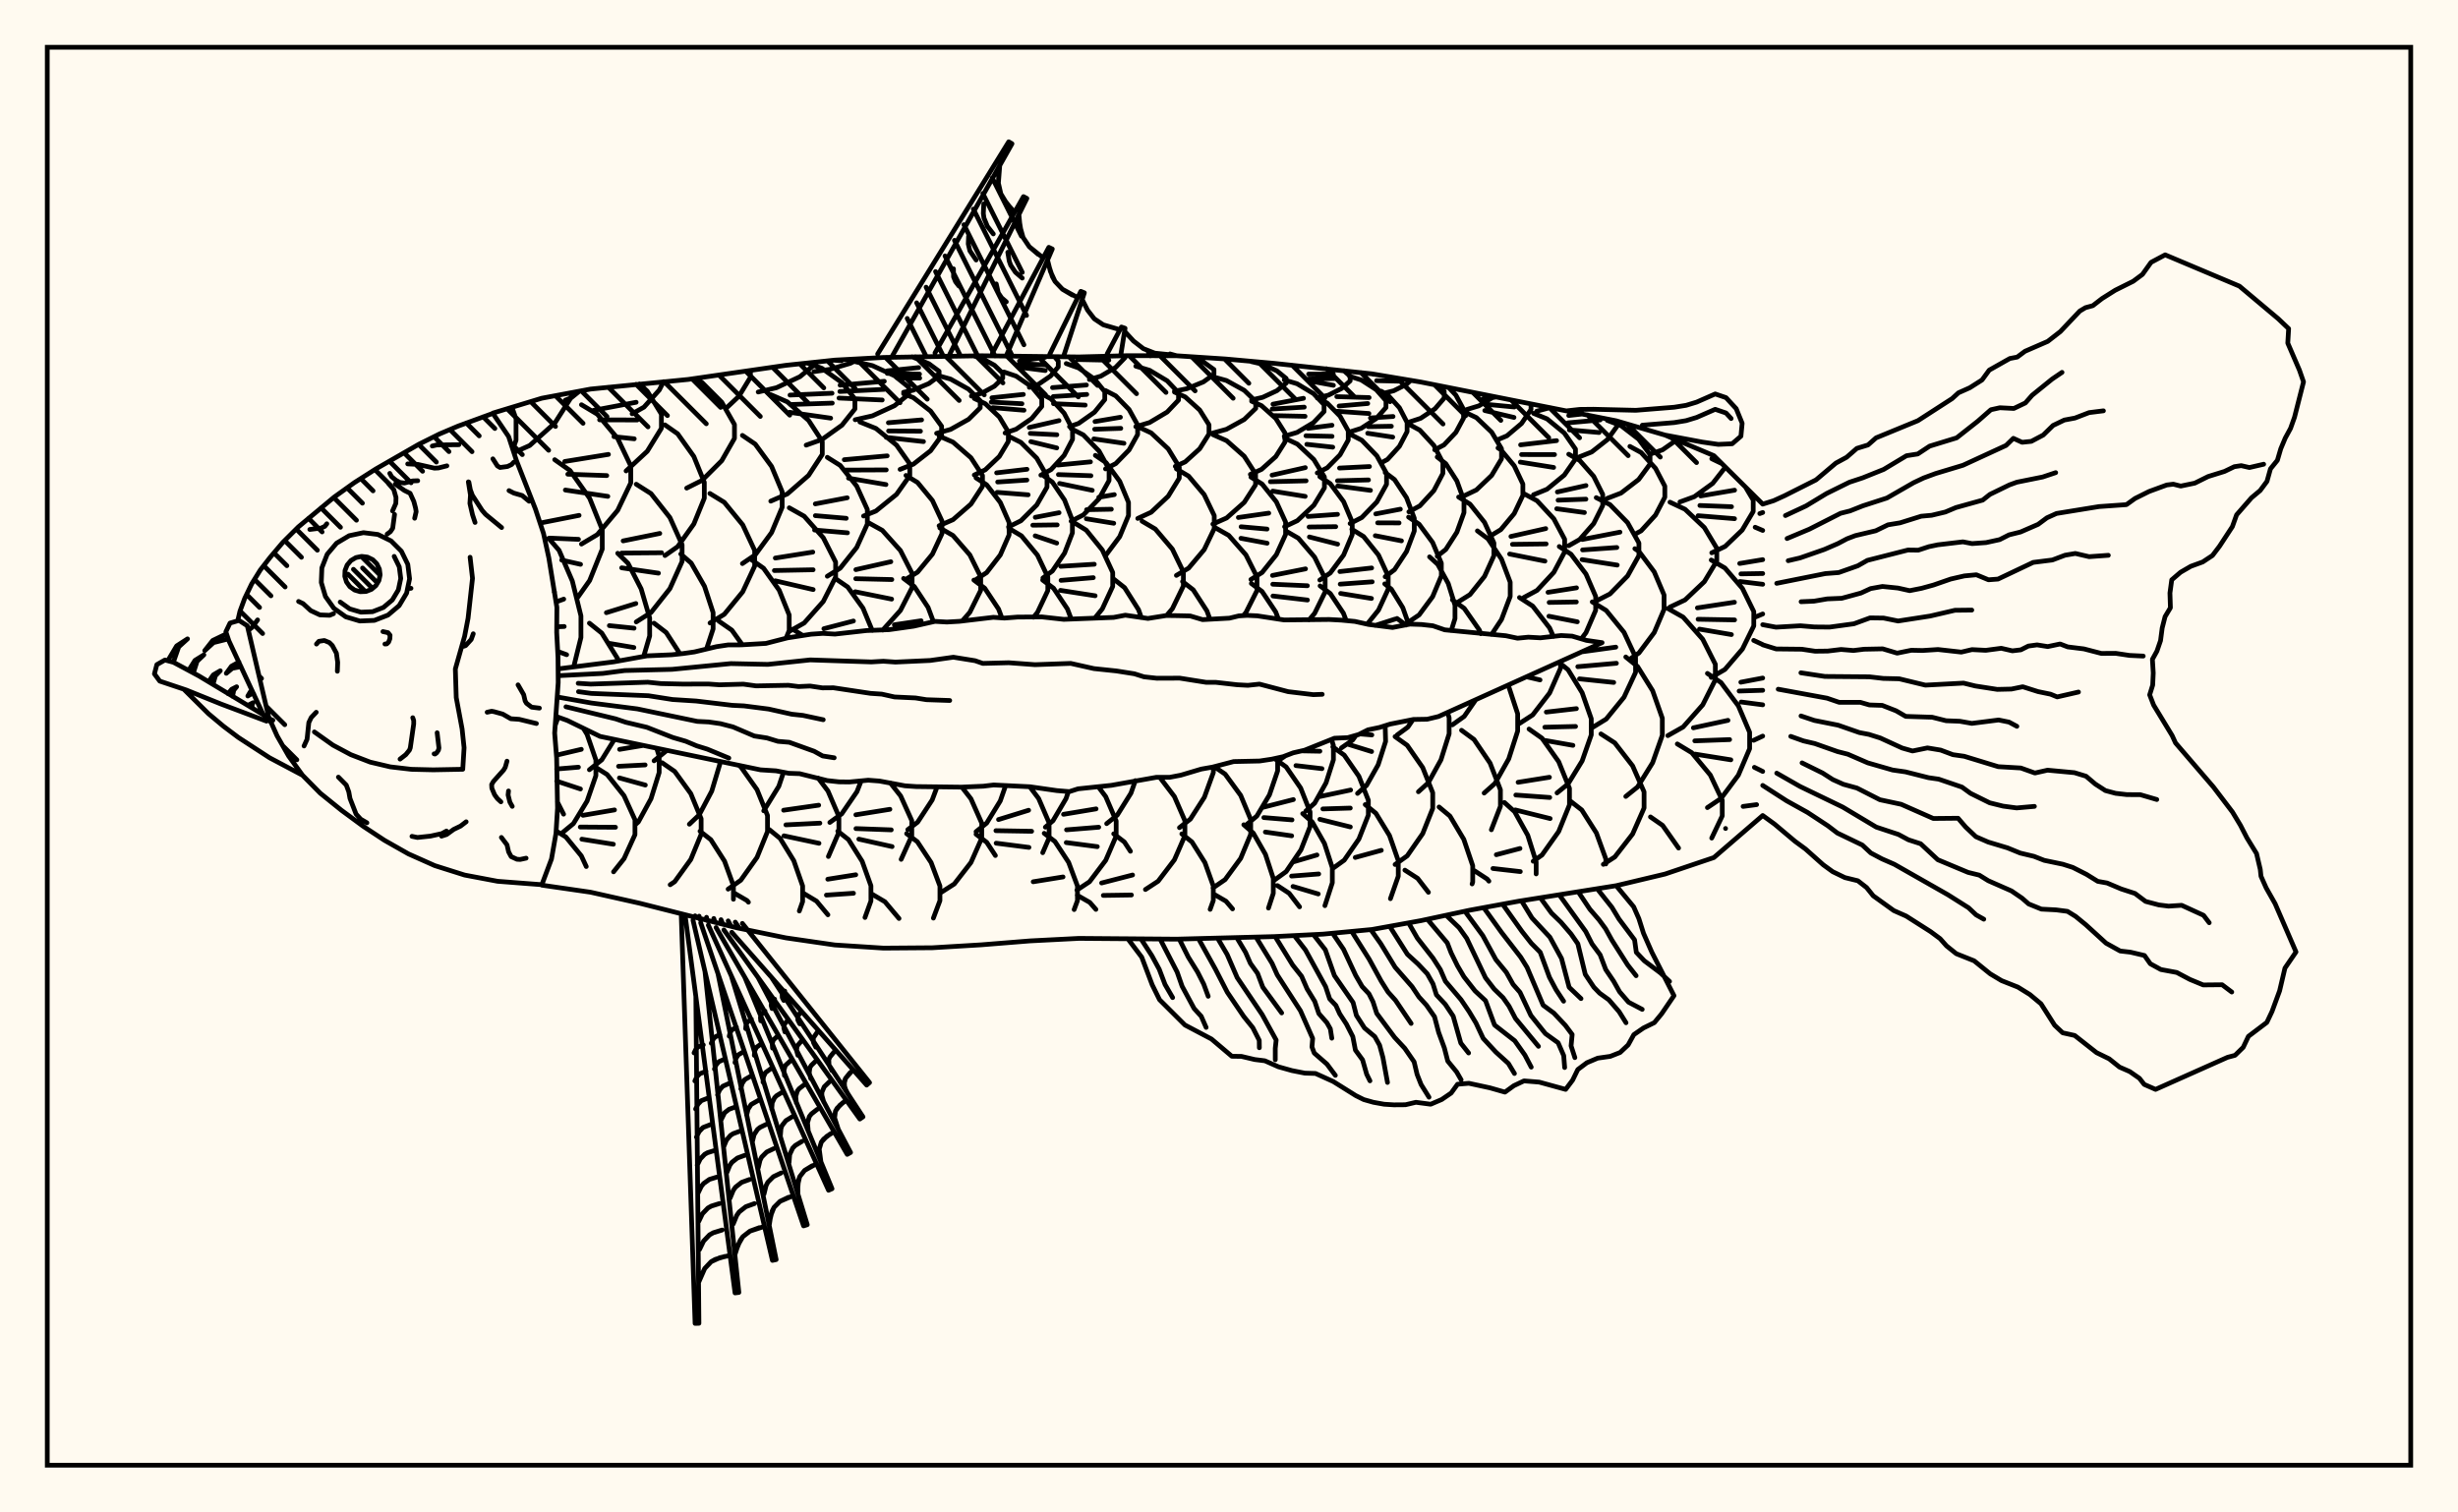 <svg xmlns="http://www.w3.org/2000/svg" width="520" height="320"><rect x="0" y="0" width="520" height="320" fill="floralwhite"/><rect x="10" y="10" width="500" height="300" stroke="black" stroke-width="1" fill="none"/><path stroke="black" stroke-width="1" fill="none" stroke-linecap="round" stroke-linejoin="round" d="
M 104.27 87.4 114.6 84.26 124.93 82.32 145.59 80.28 166.26 77.29 176.59 76.19 186.92 75.63 207.59 75.27 228.25 75.52 238.59 75.25 248.92 75.27 259.25 75.95 269.58 76.88 290.25 79.1 300.58 80.83 341.91 89.03 352.24 92.05 362.58 96.41 372.91 106.66 
M 372.91 172.54 362.58 181.44 352.24 184.93 341.91 187.39 321.25 190.68 310.91 192.58 300.58 194.79 290.25 196.66 279.92 197.64 269.58 198.16 248.92 198.7 228.25 198.54 217.92 199.07 207.59 199.9 197.26 200.52 186.92 200.6 176.59 199.93 166.26 198.43 155.93 196.31 135.26 191.09 124.93 188.77 114.63 187.28 
M 117.46 153.46 118.08 151.73 
M 119.23 172.26 117.91 169.66 
M 108.49 95.09 109.17 93.14 109.17 88.64 108.31 86.18 
M 121.37 141.08 122.9 134.88 122.9 130.31 121.08 122.94 118.27 116.43 116.07 113.89 
M 117.64 127.36 119.26 126.76 
M 117.78 132.62 119.36 132.55 
M 117.98 137.82 119.88 138.52 
M 122.34 172.56 124.2 169.49 126.06 164.11 126.06 160.78 124.2 155.39 123.42 154.1 
M 117.71 159.78 122.98 158.54 
M 117.77 162.7 122.37 162.32 
M 117.78 165.27 122.8 166.93 
M 108.71 95.76 112.06 94.26 117.39 89.49 120.83 84.08 120.83 83.09 
M 122.25 126.35 124.74 122.83 127.41 116.18 127.41 112.07 124.74 105.42 120.59 99.55 117.35 97.26 
M 114.25 110.67 122.51 109.04 
M 116.29 113.85 122.38 114.11 
M 118.83 118.5 122.82 119.4 
M 124.69 162.86 127.31 160.76 129.98 156.44 
M 130.84 139.86 130.66 139.35 127.31 133.95 124.69 131.85 
M 134.33 174.45 134.33 173.44 132.02 168.36 128.44 163.87 125.93 162.29 
M 123.33 172.5 130 171.36 
M 119.6 84.66 120.85 84.16 122.58 82.76 
M 123.01 115.11 126.37 113.11 130.67 107.98 133.44 102.17 133.44 98.57 130.67 92.77 126.37 87.64 123.01 85.63 
M 119.47 97.64 128.72 96.14 
M 120.12 100.33 128.36 100.62 
M 119.6 103.68 128.59 105.02 
M 136.18 138.85 137.44 134.55 137.44 130.75 135.64 124.6 132.86 119.18 130.68 117.06 
M 128.28 129.63 134.52 127.69 
M 128.91 132.37 134.14 132.91 
M 128.96 136.13 134.1 137 
M 134.42 174.47 135.05 173.9 137.72 169 139.45 163.45 139.45 160.01 138.92 158.3 
M 131.08 158.55 135.92 157.74 
M 130.86 162.13 136.48 161.84 
M 131.04 164.59 136.52 166.1 
M 132.45 99.64 136.93 95.48 139.92 90.62 139.92 87.62 136.93 82.76 135.28 81.23 
M 125.56 86.82 134.58 85.11 
M 126.85 88.83 134.8 88.86 
M 129.89 92.39 134.18 92.84 
M 134.6 131.58 137.72 129.6 141.72 124.54 144.3 118.8 144.3 115.24 141.72 109.5 137.72 104.43 134.6 102.45 
M 131.83 114.44 139.58 112.86 
M 131.49 117.02 139.96 116.95 
M 131.52 120.14 139.3 121.27 
M 138.37 160.97 141.09 158.76 
M 143.86 138.34 140.94 133.83 138.37 131.85 
M 148.04 177.23 148.33 176.52 148.33 173.23 146.14 167.91 142.74 163.22 140.08 161.38 
M 133.73 87.55 136.24 86.14 139.47 82.53 140.37 80.76 
M 140.68 117.54 143.36 115.66 146.79 110.85 149 105.41 149 102.04 146.79 96.59 143.36 91.78 140.68 89.9 
M 149.47 137.3 150.86 133.06 150.86 129.61 149.04 124.05 146.22 119.13 144.02 117.22 
M 145.84 174.38 147.92 172.41 150.57 167.39 152.28 161.69 152.28 161.09 
M 150.38 177.66 148.09 175.86 
M 145.27 103.27 148.52 101.64 152.69 97.47 155.38 92.75 155.38 89.82 152.69 85.1 148.52 80.93 146.86 80.09 
M 150.21 131.81 153.23 129.97 157.13 125.2 159.65 119.79 159.65 116.45 157.13 111.05 153.23 106.28 150.18 104.41 
M 157.05 136.43 154.83 133.33 152.08 131.42 
M 160.94 179.45 162.37 175.93 162.37 172.54 160.15 167.07 156.72 162.24 156.26 161.91 
M 153.58 86.41 156.33 83.83 158.76 79.82 158.76 78.38 
M 157.06 119.24 159.77 117.4 163.23 112.68 165.47 107.33 165.47 104.03 163.23 98.68 159.77 93.96 157.06 92.12 
M 166.29 135.04 166.96 133.38 166.96 130.13 164.84 124.87 161.54 120.23 158.97 118.42 
M 161.57 171.55 164.76 166.36 165.76 163.39 
M 166.84 180.32 165.03 177.38 162.76 175.53 
M 160.4 82.94 164.27 82.03 169.23 79.7 172.43 77.06 172.43 76.64 
M 163.06 106.03 166.57 104.5 171.06 100.58 173.96 96.14 173.96 93.39 171.06 88.95 166.57 85.03 163.06 83.5 
M 166.97 133.59 170.13 131.81 174.17 127.26 176.78 122.11 176.78 118.92 174.17 113.77 170.13 109.22 166.97 107.44 
M 164.02 118.07 171.95 116.81 
M 163.82 120.71 172.02 120.55 
M 164.01 122.88 172.03 124.74 
M 169.83 134.45 167.7 133.13 
M 175.25 181.22 177.47 176.07 177.47 172.74 175.16 167.36 173.08 164.61 
M 165.78 171.42 173.2 170.36 
M 166.26 174.52 173.45 174.16 
M 165.85 176.84 173.26 178.42 
M 172.2 78.63 175.57 78.14 179.89 76.87 181.74 75.92 
M 176.41 76.21 178.02 76.32 
M 170.55 94.18 173.87 93 178.12 89.96 180.86 86.52 180.86 84.39 178.12 80.96 173.87 77.92 170.77 76.81 
M 167.13 83.59 176.02 83.2 
M 167.18 85.59 176.07 85.29 
M 167.03 87.23 175.73 88.47 
M 175.02 121.92 177.75 120.21 181.24 115.83 183.49 110.87 183.49 107.8 181.24 102.85 177.75 98.47 175.02 96.76 
M 172.48 106.61 179.23 105.32 
M 172.49 109.1 179.02 109.66 
M 172.32 112.14 179.28 112.73 
M 184.53 133.4 182.57 128.67 179.34 124.2 176.81 122.46 
M 174.29 133.02 180.55 131.39 
M 175.55 174.01 178.07 172.19 181.29 167.5 182.19 165.2 
M 182.01 181.63 179.5 177.64 177.24 175.85 
M 180.92 88.81 184.57 87.98 189.23 85.84 192.24 83.42 192.24 81.92 189.23 79.49 184.57 77.36 180.92 76.52 
M 177.73 81.5 187.08 80.67 
M 177.68 82.83 187.07 82.38 
M 177.49 84.22 186.64 84.63 
M 182.69 109.18 185.31 108.12 189.66 104.6 192.47 100.62 192.47 98.15 189.66 94.17 185.31 90.65 181.91 89.28 
M 178.61 97.26 187.69 96.45 
M 178.77 99.46 187.49 99.42 
M 179.51 101.17 187.43 102.52 
M 186.74 133.32 190.49 129.15 192.96 124.31 192.96 121.32 190.49 116.48 186.66 112.21 183.66 110.55 
M 181.06 120.52 188.46 118.85 
M 181.04 122.44 188.67 122.62 
M 180.93 125.2 188.63 126.76 
M 190.64 181.82 192.89 176.83 192.89 173.61 190.54 168.41 188.35 165.64 
M 181.06 172.39 188.26 171.23 
M 181.08 175.31 188.55 175.58 
M 181.69 177.54 188.73 179.12 
M 191.16 82.99 193.15 82.57 196.51 81.15 198.67 79.55 198.67 78.55 196.51 76.95 192.94 75.48 
M 187.72 78.46 194.35 77.77 
M 187.7 79 194.53 79.15 
M 189.78 79.97 194.57 80 
M 190.42 99.31 193.24 98.2 196.87 95.37 199.2 92.16 199.2 90.18 196.87 86.97 193.24 84.14 191.16 83.32 
M 187.94 89.44 194.97 88.84 
M 187.98 91.18 194.73 91.23 
M 187.48 92.54 195.37 93.43 
M 191.66 122.55 194.11 121.06 197.26 117.24 199.28 112.91 199.28 110.23 197.26 105.9 194.11 102.08 191.66 100.59 
M 197.47 131.53 196.34 128.51 193.43 124.1 191.16 122.38 
M 189.2 132.19 194.87 131.34 
M 192.05 175.53 194.13 173.95 197.21 169.25 198.24 166.51 
M 196.49 181.75 194.07 178.09 191.8 176.38 
M 198.14 91.68 201.11 90.85 204.92 88.71 207.37 86.28 207.37 84.78 204.92 82.35 201.11 80.21 198.14 79.37 
M 198.67 111.24 201.62 109.95 205.41 106.65 207.85 102.91 207.85 100.59 205.41 96.85 201.62 93.55 198.67 92.26 
M 203.56 131.4 205.17 129.55 207.47 124.91 207.47 122.04 205.17 117.4 201.61 113.3 198.83 111.7 
M 205.94 181.29 207.69 177.34 207.69 174.15 205.41 169.01 203.49 166.54 
M 205.5 83.8 207.63 83.22 210.37 81.72 212.13 80.02 212.13 78.96 210.37 77.27 207.63 75.77 205.9 75.29 
M 206.12 100.5 208.44 99.4 211.41 96.58 213.32 93.39 213.32 91.41 211.41 88.22 208.44 85.41 206.12 84.31 
M 206.48 122.61 208.73 121.15 211.62 117.41 213.48 113.17 213.48 110.55 211.62 106.31 208.73 102.57 206.48 101.11 
M 211.95 130.73 211.25 128.86 208.32 124.45 206.03 122.73 
M 206.49 175.96 208.74 174.14 211.61 169.46 212.74 166.23 
M 210.58 181.01 208.75 178.22 206.49 176.5 
M 212.63 91.61 214.97 90.81 218.26 88.55 220.39 85.99 220.39 84.4 218.26 81.84 214.97 79.58 212.39 78.7 
M 209.84 84.16 216.49 83.45 
M 209.7 85.08 216.2 85.42 
M 210.04 86.25 216.63 86.8 
M 213.36 111.48 215.98 110.18 219.33 106.84 221.5 103.06 221.5 100.72 219.33 96.94 215.98 93.6 213.36 92.29 
M 210.84 100.04 217.26 99.29 
M 211.06 101.98 217.24 101.57 
M 210.95 104.17 217.51 104.69 
M 218.64 130.59 219.48 129.57 221.67 124.95 221.67 122.08 219.48 117.46 216.09 113.37 213.43 111.78 
M 220.59 180.41 221.94 177.28 221.94 174.09 219.73 168.95 217.85 166.46 
M 211.24 173.4 217.61 171.43 
M 210.69 175.75 218.25 175.88 
M 210.74 178.4 217.68 179.29 
M 217.76 81.95 219.73 81.28 222.25 79.56 223.88 77.62 223.88 76.41 223.09 75.47 
M 215.67 76.39 221.11 75.59 
M 215.64 76.94 221.17 77.2 
M 215.97 77.74 221.13 78.4 
M 220.2 100.53 222.35 99.36 225.12 96.35 226.9 92.94 226.9 90.82 225.12 87.42 222.35 84.4 220.2 83.23 
M 217.74 90.44 224.04 88.99 
M 217.96 91.7 223.58 91.98 
M 218.08 93.44 223.56 94.77 
M 220.63 122.29 222.64 120.81 225.21 117.03 226.87 112.74 226.87 110.09 225.21 105.8 222.64 102.01 220.63 100.54 
M 219.02 109.45 224.05 108.48 
M 218.49 111.12 223.65 111.05 
M 219 113.37 223.55 114.91 
M 226.62 130.96 225.82 128.85 222.88 124.45 220.58 122.73 
M 221.15 175.01 222.77 173.64 225.52 168.97 226.03 167.47 
M 224.62 180.24 223.17 178.04 220.91 176.31 
M 226.26 90.26 228.19 89.58 231.55 87.21 233.72 84.54 233.72 82.88 231.55 80.21 228.19 77.85 225.57 76.92 
M 222.66 82.01 229.84 81.46 
M 222.82 83.9 229.91 83.45 
M 222.87 85.41 229.58 85.71 
M 226.6 110.27 229.19 108.94 232.5 105.53 234.63 101.67 234.63 99.28 232.5 95.42 229.19 92.02 226.6 90.69 
M 223.84 98.39 230.69 97.72 
M 223.91 100.41 230.79 100.65 
M 224.15 102.29 231.07 103.74 
M 231.62 130.77 233.2 128.82 235.4 124.07 235.4 121.12 233.2 116.37 229.8 112.17 227.14 110.53 
M 224.4 119.82 231.5 119.38 
M 224.47 122.79 231.29 122.22 
M 224.35 124.91 231.68 126.05 
M 234.75 180.1 236.13 176.88 236.13 173.69 233.92 168.55 232.4 166.53 
M 224.99 172.29 231.88 171.14 
M 225.63 175.57 232.44 175.02 
M 225.57 178.27 232.14 179.13 
M 230.47 80.3 232.89 79.58 236 77.75 238 75.67 238 75.26 
M 228.05 76.07 234.58 76.21 
M 233.87 99.21 236.05 98.08 238.86 95.2 240.67 91.93 240.67 89.91 238.86 86.64 236.05 83.76 233.86 82.63 
M 231.65 89.19 237.03 88.28 
M 231.58 90.82 237.11 90.63 
M 231.41 92.86 237.78 93.79 
M 233.86 117.58 236.88 113.54 238.74 109.07 238.74 106.3 236.88 101.83 233.99 97.88 231.73 96.34 
M 232.45 105.22 235.74 104.65 
M 229.87 107.84 235.11 107.74 
M 229.82 109.76 235.62 110.71 
M 241.46 130.67 240.86 128.99 237.91 124.33 235.61 122.51 
M 234.12 174.26 236.37 172.45 239.26 167.81 240.19 165.16 
M 239.15 180.11 237.87 178.15 235.61 176.42 
M 240.28 90.27 243.19 89.4 246.92 87.18 249.32 84.65 249.32 83.09 246.92 80.57 243.19 78.34 240.28 77.47 
M 240.7 109.69 243.53 108.38 247.14 104.99 249.48 101.17 249.48 98.8 247.14 94.97 243.53 91.59 240.7 90.27 
M 246.8 130.23 248.02 128.79 250.35 123.98 250.35 121 248.02 116.18 244.41 111.93 241.6 110.27 
M 249.21 180.18 250.67 176.81 250.67 173.64 248.45 168.53 245.35 164.46 
M 248.46 82.78 251.13 82.23 254.59 80.8 256.82 79.19 256.82 78.19 254.59 76.58 251.89 75.47 
M 248.64 98.67 250.74 97.72 253.8 94.95 255.77 91.82 255.77 89.88 253.8 86.75 250.74 83.98 248.46 82.95 
M 248.87 121.74 251.45 120.21 254.75 116.29 256.88 111.84 256.88 109.09 254.75 104.65 251.45 100.73 248.87 99.2 
M 255.97 131.01 255.33 129.26 252.43 124.79 250.17 123.04 
M 249.52 175.11 251.83 173.3 254.79 168.68 256.69 163.45 256.69 162.26 
M 253.42 180.14 252.16 178.14 250.02 176.43 
M 256.51 91.64 259.46 90.83 263.23 88.75 265.66 86.4 265.66 84.94 263.23 82.59 259.46 80.51 256.51 79.69 
M 256.59 110.88 259.5 109.59 263.22 106.3 265.62 102.57 265.62 100.26 263.22 96.53 259.5 93.24 256.59 91.95 
M 263.02 130.25 263.57 129.62 265.92 124.95 265.92 122.06 263.57 117.39 259.94 113.27 257.1 111.66 
M 263.12 180.04 264.59 176.52 264.59 173.37 262.47 168.28 259.18 163.78 256.88 162.21 
M 264.79 84.61 267.11 84.07 270.14 82.66 272.1 81.06 272.1 80.07 270.14 78.47 267.11 77.06 264.73 76.51 
M 264.52 100.37 266.88 99.31 269.9 96.6 271.85 93.52 271.85 91.62 269.9 88.54 266.88 85.83 264.79 84.89 
M 264.64 122.6 267 121.13 270.02 117.36 271.97 113.09 271.97 110.45 270.02 106.18 267 102.41 264.64 100.94 
M 261.98 109.49 268.41 108.57 
M 262.56 111.45 268.05 111.94 
M 262.52 113.89 268.07 114.93 
M 270.46 130.99 269.88 129.47 266.99 125.14 264.73 123.45 
M 263.79 174.41 265.89 172.66 268.56 168.17 270.29 163.09 270.29 160.35 
M 267.27 179.99 265.14 176.26 263.13 174.5 
M 271.69 92.3 274.4 91.49 277.87 89.42 280.11 87.07 280.11 85.61 277.87 83.27 274.4 81.19 271.69 80.38 
M 269.3 85.51 275.76 84.27 
M 269.14 86.54 275.92 86.14 
M 269.25 87.93 276.09 88.08 
M 271.76 111.44 274.47 110.16 277.95 106.9 280.19 103.21 280.19 100.92 277.95 97.23 274.47 93.96 271.76 92.69 
M 269.11 100.53 276.14 98.94 
M 268.76 101.92 276.31 101.73 
M 269.25 103.91 276.12 105.02 
M 276.93 131.16 278.11 129.78 280.34 125.24 280.34 122.42 278.11 117.88 274.66 113.86 271.96 112.3 
M 269.2 121.75 276.19 120.36 
M 269.26 123.61 276.58 123.93 
M 269.3 126.1 276.6 126.95 
M 271.01 160.54 271.95 159.9 
M 275.22 179.81 277.15 174.9 277.15 171.78 275.16 166.73 272.09 162.27 269.69 160.53 
M 267.08 170.84 273.62 169.17 
M 267.37 172.98 273.33 173.47 
M 267.69 176.04 273.26 176.84 
M 278.86 84.15 281.04 83.6 283.83 82.19 285.63 80.59 285.63 79.6 284.31 78.43 
M 276.84 79.15 282.08 79.14 
M 276.9 80.18 282.32 80.09 
M 276.89 80.57 282.09 81.52 
M 278.67 100.06 280.78 98.98 283.49 96.23 285.23 93.1 285.23 91.17 283.49 88.05 280.78 85.29 278.67 84.21 
M 276.72 90.63 281.79 89.97 
M 276.28 92.2 281.8 92.32 
M 276.46 94.01 281.95 94.61 
M 279.21 122.72 281.42 121.23 284.25 117.43 286.07 113.12 286.07 110.45 284.25 106.14 281.42 102.33 279.21 100.85 
M 276.73 109.27 282.96 108.82 
M 276.95 111.5 282.58 111.43 
M 277.01 113.61 282.98 115.13 
M 284.8 131.31 284.2 129.73 281.43 125.58 279.27 123.96 
M 276.24 171.61 278.12 169.93 280.53 165.63 282.09 160.75 282.09 157.73 281.69 156.46 
M 275.39 158.87 279.23 158.94 
M 274.16 161.98 279.67 162.63 
M 280.58 179.64 280.19 178.45 277.61 173.91 275.59 172.14 
M 285.47 91.42 287.97 90.62 291.15 88.56 293.21 86.22 293.21 84.78 291.15 82.45 287.97 80.39 285.47 79.59 
M 282.8 83.92 289.64 84.12 
M 283.3 85.9 289.35 85.37 
M 282.9 87.02 289.6 87.49 
M 285.62 110.77 288.1 109.49 291.28 106.2 293.33 102.47 293.33 100.16 291.28 96.44 288.1 93.15 285.62 91.87 
M 283.38 99.03 289.72 98.71 
M 282.95 101.72 289.51 101.54 
M 283 102.82 289.93 103.75 
M 289.23 132.06 291.63 129.08 293.68 124.64 293.68 121.89 291.63 117.44 288.47 113.51 285.99 111.98 
M 283.46 120.93 290.18 120.17 
M 283.53 123.59 290.29 123.1 
M 283.62 125.56 290.14 126.62 
M 283.79 158.23 286.14 156.6 286.89 155.56 
M 286.26 179.28 287.48 177.52 289.48 172.45 289.48 169.31 287.48 164.24 284.38 159.77 281.96 158.02 
M 279.26 168.52 285.73 167.15 
M 279.86 171.15 285.66 170.97 
M 279.22 173.35 285.67 174.96 
M 292.79 83.19 294.84 82.68 297.46 81.37 298.48 80.47 
M 290.48 79.18 290.83 79.19 
M 291.22 80.54 296.37 80.66 
M 292.33 97.86 293.54 97.2 296.05 94.44 297.68 91.32 297.68 89.39 296.05 86.26 293.54 83.51 292.16 82.75 
M 289.92 88.43 294.7 88.12 
M 289.46 90.27 294.35 90.18 
M 289.34 91.67 294.64 92.48 
M 293.04 122.02 295.02 120.53 297.56 116.69 299.2 112.34 299.2 109.65 297.56 105.31 295.02 101.47 293.04 99.98 
M 291.05 108.73 296.25 107.73 
M 291.45 110.62 295.98 110.64 
M 290.95 113.34 296.49 114.43 
M 298.02 132.11 296.77 128.58 294.35 124.66 292.95 123.53 
M 290.95 132.33 295.14 130.98 
M 287.19 167.87 289.1 166.17 291.55 161.82 293.13 156.88 293.04 153.53 
M 287.68 155.28 290.22 155.5 
M 285.32 157.51 290.17 159.01 
M 294.55 178.47 293.95 176.77 291.07 172.07 288.82 170.23 
M 298.19 89.28 300.55 88.5 303.58 86.49 305.53 84.22 305.53 82.82 304.49 81.62 
M 298.05 108.29 300.37 107.03 303.34 103.8 305.25 100.15 305.25 97.89 303.34 94.24 300.37 91.01 298.05 89.75 
M 297.99 131.61 300.22 130.1 303.08 126.24 304.92 121.86 304.92 119.15 303.08 114.78 300.22 110.91 297.99 109.4 
M 295.54 155.53 297.83 153.85 298.93 152.24 
M 297.45 132.25 295.54 130.85 
M 300 177.77 300.98 176.37 303.1 171.04 303.1 167.73 300.98 162.4 297.7 157.69 295.13 155.85 
M 303.52 95.17 305.49 94.13 308 91.48 309.62 88.47 309.62 86.61 308 83.61 306.5 82.02 
M 304.05 117.68 305.87 116.25 308.21 112.6 309.71 108.46 309.71 105.9 308.21 101.76 305.87 98.11 304.05 96.69 
M 307.02 133.42 307.81 130.88 307.81 128.04 306.38 123.45 304.16 119.4 302.43 117.82 
M 300.07 167.52 302.16 165.62 304.84 160.76 306.57 155.26 306.57 151.85 306.22 150.73 
M 308.98 176.43 306.74 172.66 304.44 170.74 
M 310.32 86.64 312.88 85.86 316.02 83.95 
M 309.81 104.87 312.34 103.66 315.57 100.58 317.65 97.09 317.65 94.93 315.57 91.44 312.34 88.36 309.81 87.16 
M 308.58 127.3 310.98 125.8 314.06 121.95 316.04 117.58 316.04 114.88 314.06 110.52 310.98 106.66 308.58 105.16 
M 307.26 153.36 309.76 151.57 312.23 148.02 
M 313.27 134.08 312.97 133.31 309.76 128.71 307.26 126.91 
M 315.5 175.56 317.42 170.6 317.42 167.1 315.23 161.45 311.84 156.46 309.19 154.51 
M 316.9 93.01 318.8 92.21 321.89 89.6 323.89 86.64 323.89 85.5 
M 313.72 84.44 316.35 84.02 
M 314.45 85.55 320.36 86.11 
M 314.11 86.86 320.29 88.32 
M 315.33 113.37 317.5 112.06 320.34 108.66 322.17 104.8 322.17 102.41 320.34 98.55 317.5 95.14 316.91 94.78 
M 315.54 134.25 317.65 131.07 319.49 126.19 319.49 123.18 317.65 118.3 314.79 114 312.55 112.32 
M 313.98 167.79 316.26 165.76 319.18 160.56 321.07 154.67 321.07 151.03 319.07 144.93 
M 322.1 174.75 320.43 171.74 318.27 169.79 
M 325.09 87 327.94 86.24 
M 324.42 104.68 327.28 103.51 330.94 100.51 333.3 97.12 333.3 95.02 330.94 91.62 327.28 88.62 324.42 87.45 
M 321.69 94.12 329.3 93.23 
M 321.89 96.17 328.87 96.18 
M 321.62 97.77 328.68 98.9 
M 322.4 126.4 325.17 124.91 328.72 121.09 331.01 116.77 331.01 114.09 328.72 109.77 325.17 105.95 322.4 104.46 
M 319.64 113.5 327.01 111.84 
M 319.96 115.17 327.09 115.08 
M 319.37 117.22 326.84 118.72 
M 321.45 153.07 324.25 151.26 327.83 146.62 330.14 141.37 330.14 139.93 
M 328.63 134.68 327.83 132.86 324.25 128.23 321.45 126.42 
M 322.94 143.19 325.8 143.86 
M 330.57 173.89 332.03 170.29 332.03 166.8 329.75 161.16 326.22 156.19 323.47 154.25 
M 321.16 165.51 327.79 164.45 
M 320.68 168.21 327.85 168.73 
M 320.57 171.36 327.94 173.19 
M 334.15 96.65 336.73 95.63 340.04 93.03 342.17 90.08 342.17 89.11 
M 331.87 87.91 334.84 87.58 
M 331.72 89.46 338.53 88.85 
M 332.01 90.96 338.3 91.51 
M 331.87 115.46 334.18 114.15 337.15 110.78 339.06 106.96 339.06 104.6 337.15 100.78 334.18 97.41 331.87 96.1 
M 329.47 104.09 335.52 102.73 
M 329.62 105.83 335.51 105.61 
M 329.33 107.64 335.19 108.44 
M 334.53 135.17 335.52 133.86 337.57 129.12 337.57 126.19 335.52 121.45 332.35 117.26 329.87 115.63 
M 327.49 125.32 333.52 124.37 
M 327.73 127.46 333.48 127.36 
M 327.68 130.38 333.69 131.56 
M 329.4 167.76 331.73 165.86 334.71 160.99 336.64 155.48 336.64 152.07 334.71 146.56 331.73 141.7 329.77 140.1 
M 327.13 150.66 333.5 149.93 
M 326.81 153.86 333.32 153.7 
M 326.86 156.66 332.76 157.7 
M 335.86 173.31 334.63 171.37 332.21 169.48 
M 342.07 89.15 342.2 89.12 
M 340.03 105.44 342.94 104.32 346.67 101.45 349.07 98.19 349.07 96.18 346.67 92.93 342.94 90.06 340.03 88.94 
M 337.69 127.15 340.6 125.66 344.32 121.86 346.72 117.55 346.72 114.89 344.32 110.58 340.6 106.77 337.69 105.29 
M 334.74 114.14 342.71 112.59 
M 334.8 116.35 342.05 115.84 
M 334.69 118.4 342.13 119.56 
M 336.85 153.95 339.8 152.14 343.57 147.51 346.01 142.27 346.01 139.03 343.57 133.79 339.8 129.16 336.85 127.35 
M 334.63 137.91 341.83 136.92 
M 333.79 141.05 341.96 140.33 
M 334.15 143.63 341.39 144.39 
M 347.46 171.76 347.81 170.95 347.81 167.54 345.39 162.04 341.62 157.18 338.68 155.28 
M 349.27 96.03 351.71 95.18 354.7 93.09 
M 345.86 113.04 347.19 112.31 350.23 108.98 352.2 105.2 352.2 102.86 350.23 99.09 347.19 95.75 344.81 94.45 
M 345.13 139.22 346.73 138.15 349.96 133.83 352.04 128.93 352.04 125.89 349.96 120.99 346.73 116.67 345.86 116.09 
M 343.94 168.51 346.43 166.51 349.62 161.37 351.67 155.56 351.67 151.96 349.62 146.14 346.43 141.01 343.94 139 
M 355.4 106.2 358.44 105.09 362.33 102.27 364.84 99.06 364.84 98.65 
M 353.29 128.44 356.48 126.93 360.56 123.07 363.19 118.7 363.19 115.99 360.56 111.61 356.48 107.75 353.29 106.25 
M 352.84 155.64 356.08 153.81 360.22 149.13 362.89 143.83 362.89 140.55 360.22 135.25 356.08 130.57 352.84 128.74 
M 363.73 168.01 361.82 163.97 357.9 159.25 354.84 157.4 
M 362.13 116.96 364.96 115.61 368.57 112.15 370.9 108.22 370.9 105.8 369.26 103.04 
M 364.27 98.09 362.13 97.06 
M 359.78 104.93 366.96 103.71 
M 359.62 106.95 366.31 107.21 
M 359.24 109.11 366.95 109.74 
M 362.02 143.33 364.92 141.64 368.62 137.32 371.02 132.43 371.02 129.4 368.62 124.5 364.92 120.18 362.02 118.49 
M 359.09 128.61 366.93 127.42 
M 359.24 131.02 366.96 131.16 
M 359.53 133.11 366.29 134.26 
M 365.58 166.94 367.76 164 370.14 158.41 370.14 154.94 367.76 149.35 364.08 144.41 361.21 142.48 
M 358.24 153.99 365.56 152.41 
M 358.54 156.75 365.91 156.48 
M 358.59 159.55 366.17 160.76 
M 372.29 108.66 372.91 108.43 
M 371.31 130.57 372.91 129.9 
M 372.91 112.23 372.91 112.23 
M 368.04 119.22 372.91 118.41 
M 368.3 121.42 372.91 121.34 
M 368.09 123.03 372.91 123.62 
M 371 156.63 372.91 155.74 
M 372.91 136.38 372.91 136.38 
M 368.28 144.34 372.91 143.46 
M 367.92 146.21 372.91 146.05 
M 368.36 148.53 372.91 149.12 
M 372.39 162.96 371.15 162.35 
M 119.06 176.11 121.31 174.25 122.34 172.56 
M 124.03 183.34 122.98 181.08 119.71 177.08 117.65 175.81 
M 129.8 184.46 132.02 181.67 134.33 176.59 134.33 174.45 
M 122.76 174.98 130.21 175.03 
M 123.09 177.55 129.76 178.62 
M 135.28 81.23 135.28 81.23 
M 141.78 187.19 142.74 186.54 146.14 181.84 148.04 177.23 
M 140.37 80.76 140.37 80.76 
M 155.16 190.26 155.16 187.38 153.28 182.2 150.38 177.66 
M 154.04 188.12 156.72 186.23 160.15 181.4 160.94 179.45 
M 158.33 190.88 158.03 190.53 155.25 188.91 
M 169.1 192.75 169.8 190.76 169.8 187.45 167.93 182.1 166.84 180.32 
M 175.15 193.55 172.74 190.66 170.02 189.02 
M 176.41 76.21 176.41 76.21 
M 182.99 194.12 184.25 190.62 184.25 187.41 182.39 182.22 182.01 181.63 
M 175.12 186.02 181.04 185.08 
M 174.83 189.38 180.56 188.99 
M 190.19 194.33 187.21 190.79 184.5 189.19 
M 197.46 194.25 198.85 190.55 198.85 187.47 196.98 182.49 196.49 181.75 
M 199.12 188.8 201.88 187.03 205.41 182.48 205.94 181.29 
M 223.09 75.47 223.09 75.47 
M 227.24 192.44 227.94 190.55 227.94 187.46 226.07 182.45 224.62 180.24 
M 218.58 186.56 224.89 185.54 
M 227.82 188.33 230.49 186.56 233.92 182.02 234.75 180.1 
M 231.84 192.41 230.56 190.94 227.89 189.41 
M 233.05 186.82 239.6 185.13 
M 233.41 189.45 239.36 189.36 
M 242.32 188.2 245.01 186.44 248.45 181.92 249.21 180.18 
M 256.01 192.4 256.68 190.52 256.68 187.46 254.91 182.51 253.42 180.14 
M 256.62 187.86 259.18 186.1 262.47 181.61 263.12 180.04 
M 260.75 192.3 259.37 190.68 256.74 189.15 
M 268.35 192.13 269.37 189.01 269.37 185.85 267.71 180.76 267.27 179.99 
M 269.69 186.15 272.09 184.41 275.22 179.81 
M 274.93 191.87 272.72 188.99 270.25 187.37 
M 284.31 78.43 284.31 78.43 
M 280.29 191.62 281.86 186.77 281.86 183.59 280.58 179.64 
M 273.66 182.34 278.61 180.89 
M 273.24 185.36 278.98 184.91 
M 273.54 187.55 278.88 189.14 
M 281.96 183.74 284.38 181.99 286.26 179.28 
M 298.48 80.47 298.48 80.47 
M 290.83 79.19 290.83 79.19 
M 294.15 190.14 295.81 185.39 295.81 182.1 294.55 178.47 
M 286.71 181.42 292.22 179.91 
M 295.14 182.91 297.7 181.08 300 177.77 
M 302.19 188.79 299.91 185.84 297.21 184.1 
M 311.43 187.02 311.56 186.61 311.56 183.16 309.67 177.58 308.98 176.43 
M 316.02 83.95 316.02 83.95 
M 314.98 186.43 314.64 186 311.95 184.24 
M 324.98 184.9 324.98 182.36 323.2 176.72 322.1 174.75 
M 316.55 180.84 321.56 179.52 
M 315.84 183.75 321.63 184.41 
M 324.35 182.22 326.22 180.9 329.75 175.92 330.57 173.89 
M 342.17 89.11 342.17 89.11 
M 339.72 182.8 339.72 181.73 337.72 176.23 335.86 173.31 
M 342.2 89.12 342.2 89.12 
M 339.19 182.88 341.62 181.31 345.39 176.45 347.46 171.76 
M 355.11 179.43 351.73 174.63 349.16 172.84 
M 362.12 177.32 364.35 172.62 364.35 169.31 363.73 168.01 
M 369.26 103.04 369.26 103.04 
M 361.21 170.87 364.08 168.94 365.58 166.94 
M 365.05 175.29 365.05 175.28 
M 372.91 108.43 372.91 108.43 
M 372.91 112.23 371.31 111.55 
M 372.91 136.38 371 135.49 
M 372.91 163.22 372.39 162.96 
M 368.76 170.62 371.62 170.24 
M 185.67 74.89 213.4 30 214.09 30.41 188.62 75.59 
M 197.8 74.67 216.52 41.6 217.24 41.98 200.73 75.34 
M 209.95 74.69 221.88 52.33 222.62 52.68 212.85 75.35 
M 222.09 74.92 228.65 61.64 229.4 61.95 224.97 75.49 
M 234.23 74.86 237.24 69.19 238.01 69.45 237.08 75.29 
M 247.51 74.88 248.92 75.27 
M 211.5 35 211.21 38.73 211.73 40.99 212.96 43.03 214.65 44.91 
M 215.55 45.39 215.79 47.94 216.44 50.25 217.75 52.2 220.69 54.57 
M 221.61 55.01 222.22 57.43 223.2 59.55 224.77 61.2 227.99 62.97 
M 228.94 63.36 230.07 65.6 231.5 67.45 233.4 68.72 236.94 69.76 
M 237.91 70.09 239.8 72.15 241.89 73.77 244.31 74.72 248.43 75.14 
M 211.32 36.27 211.21 38.73 211.73 40.99 212.26 42.03 213.77 43.98 
M 208.12 43.14 208.03 45.17 208.16 46.12 208.89 47.89 210.14 49.49 
M 204.91 50 204.84 51.6 205.18 53.07 206.5 55.01 
M 201.71 56.87 201.73 58.58 202.15 59.6 202.87 60.53 
M 215.64 46.68 216.04 49.14 216.44 50.25 217.75 52.2 219.64 53.82 
M 213.2 53.37 213.51 55.25 213.81 56.1 214.82 57.6 216.26 58.84 
M 210.76 60.06 211.19 61.96 211.89 63 212.89 63.86 
M 221.89 56.24 222.64 58.54 223.2 59.55 224.77 61.2 226.85 62.43 
M 118.07 141.52 129.84 140.03 136.86 138.76 142.14 138.53 144.54 138.27 146.92 137.93 151.57 136.82 154.03 136.45 156.76 136.44 162.03 136.13 166.58 134.96 171.6 134.18 174.1 134.01 176.64 134.16 183.33 133.41 188.12 133.22 193.29 132.49 197.8 131.47 200.32 131.61 202.95 131.46 210.14 130.61 212.5 130.77 215.23 130.56 220.36 130.52 225.05 131.04 235.59 130.63 238.07 130.16 242.85 130.85 246.74 130.23 249.09 130.26 251.79 130.32 254.41 131.1 260.1 130.79 262.07 130.31 263.86 130.2 266 130.3 271.67 131.17 281.21 131.07 283.78 131.21 286.64 131.48 289.52 132.12 294.6 132.76 298.28 132.05 300.73 132.13 303.13 132.4 305.64 133.26 318.58 134.51 321.04 135.03 323.33 134.81 325.87 134.95 330.27 134.46 332.59 134.59 335.63 135.49 338.93 135.97 304.31 151.6 301.93 152.17 299.01 152.22 294.09 153.2 291.84 153.91 289.4 154.42 287.43 155.41 285.13 156.07 282.31 156.19 275.98 158.73 273.58 159.28 271.44 160.1 269.01 160.63 266.48 161.01 260.98 161.13 256.52 162.3 254.13 162.72 249.8 164.01 247.45 164.46 244.63 164.46 235.09 166.16 228.06 166.9 226.22 167.49 223.57 167.27 217.9 166.46 210.21 166.08 208.04 166.34 203.38 166.54 193.8 166.42 191.45 166.26 186.06 165.25 183.68 165.07 179.68 165.45 177.47 165.42 175 165.15 169.16 163.69 166.89 163.61 164.17 163.09 160.88 162.88 126.96 155.81 120.02 152.43 117.6 151.56 
M 118.08 142.96 127.54 142.48 132.16 141.87 142.15 141.62 154.61 140.4 162.44 140.57 171.4 139.62 184.32 140.05 186.87 139.9 189.43 140.08 196.77 139.74 201.69 139.05 206.28 139.79 207.92 140.36 213.41 140.22 218.95 140.63 226.52 140.36 231.43 141.46 236.2 141.96 239.99 142.56 242.01 143.2 244.73 143.5 249.58 143.48 255.13 144.36 257.14 144.36 261.73 144.88 263.99 145 266.44 144.74 272.52 146.34 277.83 146.97 279.72 146.9 
M 122.32 144.57 124.97 144.74 137.04 144.34 139.82 144.63 144.49 144.74 149.83 144.72 152.19 144.89 157.26 144.75 159.96 145.12 166.8 144.99 168.93 145.26 171.38 145.15 174 145.54 176.33 145.52 184.17 146.7 186.54 146.86 189.24 147.46 193.68 147.67 195.99 148.04 200.92 148.21 
M 122.38 146.34 125.09 146.71 137.18 147.2 142.26 148 147.29 148.32 154.92 149.23 157.39 149.35 162.62 150.02 167.5 151.11 169.85 151.36 174.16 152.28 
M 117.89 147.46 125.11 148.74 134.85 149.99 147.52 152.63 149.94 152.75 152.42 153.11 155.07 153.8 159.57 155.72 162.26 156.14 164.58 156.85 166.97 157.05 172.24 158.95 174.03 159.94 176.48 160.33 
M 119.73 149.54 130.23 152.09 132.4 152.82 136.85 153.88 142.33 156.03 145.07 156.83 147.41 157.81 149.63 158.5 154.19 160.39 
M 157.05 195.37 183.96 229.05 183.34 229.58 154.81 197.25 
M 155.55 195.1 156.2 196.08 
M 163.2 206.76 182.57 236.3 181.9 236.76 153.14 196.75 
M 154.05 194.84 154.55 195.79 
M 160.38 206.82 179.94 243.84 179.23 244.24 151.49 196.25 
M 152.53 194.58 152.9 195.47 
M 157.54 206.7 176.02 251.51 175.28 251.83 149.85 195.74 
M 151.01 194.33 151.25 195.14 
M 154.7 206.43 170.78 259.12 170 259.37 148.23 195.23 
M 149.47 194.08 149.61 194.78 
M 151.9 206.05 164.2 266.5 163.41 266.67 146.61 194.71 
M 147.91 193.84 147.97 194.41 
M 149.15 205.59 156.31 273.45 155.5 273.55 145.01 194.19 
M 147.05 193.77 147.06 193.94 
M 147.21 210.84 147.86 279.98 147.05 280 144.13 193.83 
M 180.48 226.34 178.88 228.14 178.55 229.42 178.97 230.77 179.87 232.18 
M 179.03 232.76 177.65 233.86 176.74 235.09 176.56 236.51 177.35 238.94 
M 176.46 239.44 174.88 240.44 173.76 241.63 173.31 243.13 173.67 245.82 
M 172.73 246.22 170.22 247.63 169.18 248.95 168.78 250.67 168.8 252.64 
M 167.83 252.96 165.03 254.17 163.75 255.45 163.05 257.2 162.73 259.26 
M 161.73 259.47 158.67 260.47 157.14 261.66 156.14 263.4 155.47 265.49 
M 154.46 265.61 152.29 266.1 150.44 266.95 149.09 268.38 147.78 271.36 
M 179.86 226.93 178.88 228.14 178.62 228.77 178.68 230.09 179.39 231.47 
M 176.4 222.62 175.56 223.66 175.33 224.2 175.38 225.33 175.99 226.52 
M 172.94 218.31 172.05 219.63 172.09 220.58 172.6 221.57 
M 169.48 213.99 168.76 215.06 168.79 215.82 169.2 216.62 
M 166.02 209.68 165.47 210.49 165.49 211.07 165.81 211.67 
M 178.31 233.3 177.11 234.45 176.74 235.09 176.56 236.51 177 238.11 
M 175.42 228.92 174.37 229.94 173.87 231.11 173.87 231.76 174.27 233.17 
M 172.53 224.54 171.62 225.42 171.33 225.91 171.19 227 171.53 228.22 
M 169.64 220.15 168.63 221.32 168.51 222.24 168.8 223.28 
M 166.76 215.77 165.92 216.72 165.82 217.48 166.06 218.34 
M 163.87 211.39 163.22 212.13 163.14 212.73 163.33 213.39 
M 175.64 239.92 174.24 241 173.76 241.63 173.31 243.13 173.47 244.89 
M 172.88 234.72 171.65 235.68 171.22 236.23 170.83 237.55 170.97 239.11 
M 170.12 229.52 169.05 230.35 168.68 230.83 168.34 231.98 168.46 233.33 
M 167.36 224.32 166.14 225.43 165.85 226.41 165.95 227.55 
M 164.6 219.12 163.6 220.04 163.36 220.83 163.44 221.77 
M 161.84 213.92 161.06 214.64 160.87 215.26 160.94 215.99 
M 171.82 246.65 170.22 247.63 169.18 248.95 168.91 249.77 168.76 251.64 
M 169.68 241.48 168.24 242.36 167.7 242.91 167.06 244.29 166.93 245.97 
M 167.54 236.31 166.26 237.1 165.43 238.16 165.21 238.81 165.09 240.31 
M 165.4 231.14 164.28 231.83 163.86 232.26 163.36 233.33 163.26 234.64 
M 163.26 225.98 161.94 226.93 161.51 227.85 161.42 228.97 
M 161.11 220.81 160.01 221.61 159.66 222.37 159.58 223.3 
M 158.97 215.64 158.09 216.28 157.81 216.89 157.75 217.64 
M 166.83 253.31 165.03 254.17 163.75 255.45 163.33 256.27 162.86 258.21 
M 165.25 248.17 163.61 248.96 162.44 250.13 162.06 250.87 161.63 252.64 
M 163.68 243.03 162.2 243.74 161.14 244.8 160.79 245.48 160.41 247.07 
M 162.1 237.89 160.78 238.53 160.25 238.96 159.53 240.08 159.18 241.51 
M 160.53 232.76 158.9 233.69 158.26 234.68 157.95 235.94 
M 158.95 227.62 157.54 228.43 156.99 229.29 156.72 230.37 
M 157.38 222.48 156.19 223.17 155.72 223.89 155.49 224.81 
M 155.8 217.34 154.83 217.9 154.45 218.49 154.27 219.24 
M 160.65 259.74 158.67 260.47 157.14 261.66 156.58 262.47 155.78 264.42 
M 159.61 254.65 157.78 255.31 156.37 256.42 155.86 257.16 155.12 258.96 
M 158.56 249.55 156.89 250.16 155.6 251.17 155.13 251.85 154.45 253.5 
M 157.52 244.45 156 245.01 154.84 245.92 154.4 246.54 153.79 248.04 
M 156.48 239.35 155.12 239.85 154.54 240.22 153.68 241.23 153.13 242.58 
M 155.44 234.26 154.23 234.7 153.3 235.43 152.46 237.12 
M 154.4 229.16 152.9 229.83 152.23 230.61 151.8 231.65 
M 153.35 224.06 152.07 224.63 151.5 225.3 151.14 226.19 
M 152.31 218.96 151.56 219.24 150.99 219.69 150.47 220.73 
M 153.35 265.83 151.31 266.46 150.44 266.95 149.09 268.38 148.16 270.3 
M 152.78 260.24 150.9 260.82 150.1 261.27 148.85 262.58 147.99 264.36 
M 152.21 254.64 150.49 255.18 149.76 255.59 148.61 256.79 147.83 258.41 
M 151.64 249.05 150.08 249.53 148.85 250.4 148.37 251 147.66 252.47 
M 151.07 243.45 149.67 243.89 149.07 244.23 148.14 245.21 147.5 246.53 
M 150.5 237.86 148.73 238.55 147.9 239.42 147.33 240.59 
M 149.93 232.27 148.38 232.87 147.66 233.62 147.16 234.65 
M 149.36 226.67 148.04 227.18 147.42 227.83 147 228.71 
M 148.79 221.08 147.7 221.5 147.18 222.04 146.83 222.77 
M 341.91 187.39 345.61 191.86 346.71 194.36 347.69 197.46 349.45 201.46 354.14 210.66 351.53 214.49 349.98 216.37 347.68 217.5 345.64 218.91 344.44 221.08 342.74 222.68 340.66 223.5 338 223.88 335.71 224.85 333.79 226.29 332.69 228.54 331.22 230.49 325.62 228.95 322.41 228.69 320.26 229.71 318.38 231.07 315.19 230.16 310.75 229.2 308.35 229.4 307 231.26 305 232.63 302.67 233.63 299.54 233.22 297.33 233.74 294.89 233.76 292.82 233.63 290.54 233.22 288.52 232.65 286.83 231.81 282.05 228.82 278.3 227.12 276.04 227.05 273.31 226.51 270.46 225.71 267.59 224.44 265.43 224.17 262.64 223.51 260.6 223.48 256.29 219.83 250.68 216.87 245.31 211.52 243.75 208.36 241.54 202.52 238.59 198.61 
M 337.91 188.06 341 191.96 342.51 194.46 345.8 198.85 346.17 201.49 347.86 203.28 351.29 205.86 353.2 207.65 
M 333.91 188.73 336.34 192.37 338.26 194.59 339.66 196.49 341.01 198.92 344.34 204.16 346.13 206.44 
M 329.9 189.37 335.47 197.09 336.8 199.71 338.51 202.01 339.7 205.13 341.37 207.6 342.63 209.84 344.53 212.04 347.42 213.56 
M 325.89 189.98 328.22 193.18 330.24 195.14 332.36 197.61 333.8 199.68 335.37 206.15 337.19 208.87 338.41 210.13 340.36 211.54 342.53 214.05 343.99 216.39 
M 321.88 190.59 324.09 194.21 327.88 198.28 330.35 202.8 331.96 208.89 334.47 211.28 
M 317.88 191.3 321.96 197.04 323.96 199.58 325.84 201.48 327.79 206.77 329.19 209.4 330.79 211.83 
M 313.89 192.04 317.66 197.28 321.71 202.51 323.06 204.68 326.45 212.67 328.71 214.34 331.15 216.93 332.6 218.87 332.37 221.28 333.17 223.77 
M 309.91 192.8 313.69 197.95 316.45 203.02 318.67 205.72 320.1 208.28 321.56 209.95 323.86 214.84 326.93 218.68 329.63 220.63 330.81 223.34 331.01 225.87 
M 305.94 193.65 308.67 196.27 310.29 198.54 314.26 206.87 316.1 209.26 317.98 211.09 319.24 212.88 320.6 215.48 325.47 221.38 
M 301.97 194.5 306.18 199.5 306.99 201.6 308.33 204.33 309.7 206.66 312.04 209.64 314.27 211.72 316.18 216.87 320.46 220.21 322.59 223.22 323.94 225.78 
M 297.99 195.26 299.85 198.49 303.15 202.71 304.71 205.14 305.78 207.61 309.09 211.51 310.79 214.02 312.24 216.43 313.77 219.69 316.45 222.59 319.1 224.99 320.39 227.13 
M 293.99 195.98 297.74 201.9 300.01 203.98 301.95 206.03 303.15 208.16 303.88 210.48 305.74 212.47 307.43 215 309.04 220.7 310.69 222.79 
M 289.99 196.68 292.09 199.64 295.14 204.64 298.73 208.75 300.19 210.94 301.76 212.65 303.48 215.12 304.35 218.43 305.56 221.72 306.28 224.51 308.15 226.79 309.11 228.46 
M 285.96 197.07 289.66 202.95 292.2 207.59 293.65 209.89 295.22 211.64 298.53 216.54 
M 281.92 197.45 284.23 200.85 286.8 206.37 288.17 208.73 289.6 210.25 290.46 211.95 291.25 214.4 295.03 219.48 297.18 221.79 299.16 224.66 299.79 227.31 300.64 229.46 302.31 232.14 
M 277.87 197.74 280.38 200.96 282.3 206.4 286.25 212.11 286.95 214.83 288.66 217.49 290.85 219.33 291.86 221.14 292.56 223.73 293.53 229.02 
M 273.82 197.95 276.18 201 280.44 208.76 281.3 211.34 282.61 212.72 283.42 214.5 284.83 216.66 286.19 219.32 286.74 222.17 288.26 224.25 289.12 227.27 289.82 228.68 
M 269.76 198.15 273.47 204.18 275.36 206.56 276.52 209.22 278.14 211.87 279.01 214.45 280.71 216.38 281.44 217.68 281.75 219.66 
M 265.71 198.27 269.11 203.82 270.2 206.25 275.12 213.86 277.7 219.71 277.55 221.51 278.03 222.8 280.72 225.14 282.5 227.52 
M 261.65 198.39 263.5 201.49 264.53 203.83 266.05 205.95 267.15 208.87 271.14 214.31 
M 257.59 198.5 259.61 201.94 261.73 206.84 267.02 214.67 269.98 220.05 269.79 221.8 269.79 224.22 
M 253.54 198.59 257.11 205.02 259.64 209.94 263.12 215.06 265.04 217.44 266.4 220.11 266.42 221.68 
M 249.48 198.69 251.39 202.5 253.36 205.67 254.65 208.21 255.6 210.79 
M 245.42 198.67 249.03 205.67 250.08 208.67 252.62 213.38 254.12 215.02 255.16 217.38 
M 241.37 198.64 243.68 202.2 245.24 205.07 246.47 208.3 248.08 211.07 
M 372.91 106.66 375.21 105.94 377.54 104.88 384.19 101.53 388.39 97.98 390.67 96.74 392.82 94.87 395.19 94.14 396.89 92.64 405.75 89 412.97 84.34 414.32 83.11 416.72 82.04 419.31 80.39 420.83 78.31 425.19 75.85 426.75 75.55 428.4 74.32 433.21 72.23 435.87 70.16 439.99 65.81 441.2 65.09 442.75 64.67 444.69 63.17 447.48 61.41 451.29 59.51 453.24 58.06 455.06 55.51 458.05 53.92 473.76 60.54 481.97 67.44 484.17 69.53 483.99 72.6 486.45 78.3 487.32 80.79 485.41 88.29 484.57 90.64 483.45 92.7 482.51 94.94 481.79 97.39 480.33 99.19 479.59 101.84 478.15 103.78 476.31 105.32 473.16 108.93 472.27 111.42 469.55 115.57 468.06 117.53 465.99 118.9 463.47 119.82 461.3 121.08 459.44 122.68 459.06 125.47 459.16 128.59 458.03 130.47 457.42 132.87 457.07 135.54 456.31 137.76 455.35 139.5 455.53 142.38 455.41 144.95 454.77 147.01 455.61 149.18 459.53 155.63 460.24 157.18 468.25 166.5 472.29 171.81 473.98 174.62 475.35 177.28 477.38 180.59 478.17 183.95 478.32 185.39 479.42 187.86 481.31 191.2 485.73 201.41 483.39 204.83 482.26 209.64 480.66 213.99 479.56 216.32 475.66 219.27 474.56 221.59 472.83 223.28 471.25 223.7 456.02 230.49 453.62 229.44 452.6 228.14 450.56 226.72 448.39 225.77 446.2 224.02 443.54 222.72 438.91 219.08 436.37 218.52 434.67 216.92 431.78 212.38 429.43 210.42 426.9 208.85 423.44 207.48 421.04 206.04 417.64 203.29 413.86 201.78 411.79 200.12 410.44 198.6 408.44 197.12 403.26 193.82 400.64 192.66 396.29 189.53 394.89 187.79 393.04 186.35 390.3 185.68 387.72 184.43 385.71 182.97 381.96 179.63 379.74 178 375.4 174.35 372.91 172.54 
M 377.71 109.08 382.08 107.04 386.43 104.41 391.25 102.03 394.06 101.1 398.5 99.32 403.33 96.42 405.71 96.05 408.23 94.39 413.94 92.64 418.41 89.12 421.18 86.69 423.08 86.27 426.04 86.42 428.48 85.25 429.89 83.64 434.14 80.2 436.23 78.78 
M 378.06 113.94 382.78 111.96 389.39 108.6 391.38 108.1 394.1 107.02 399.19 105.37 404.83 102.13 406.94 101.13 409.48 100.19 415.28 98.44 424.4 94.24 425.93 92.74 427.78 93.58 429.73 93.38 432.25 92.05 434.34 90.01 436.72 88.87 438.96 88.45 441.95 87.3 444.99 86.92 
M 378.3 118.63 380.82 118.04 385.93 116.26 388.82 115.01 390.73 114 392.51 113.32 396.82 112.3 399.41 111.04 401.97 110.62 406.44 109.22 408.66 109.02 411.55 108.33 413.78 107.39 419.45 105.81 420.98 104.6 425.11 102.59 426.67 102.02 432.14 100.92 434.89 100 
M 375.87 123.42 386.15 121.36 388.99 121.14 393.03 119.71 395.05 118.56 403.64 116.37 405.82 116.4 408.07 115.66 409.94 115.27 415.26 114.64 417.2 115.01 420.16 114.8 423.04 114.17 425.03 113.16 427.45 112.56 431.17 110.94 433.03 109.56 435.06 108.64 444.05 107.18 449.86 106.77 451.68 105.46 454.63 103.99 458.39 102.61 459.77 102.44 461.34 102.84 464.32 102.22 467.14 100.82 470.61 99.74 472.68 98.74 474.14 98.52 475.87 98.92 478.89 98.22 
M 381.03 127.31 383.76 127.19 386.56 126.71 389.63 126.58 393.7 125.47 395.74 124.53 398.24 124.08 401.54 124.42 404 124.97 406.52 124.47 409.03 123.78 412.69 122.51 415.57 121.85 418.11 121.61 420.67 122.67 422.69 122.52 430.13 118.99 434.19 118.48 436.87 117.47 439.05 117.1 441.96 117.78 446.03 117.49 
M 372.91 132.17 375.72 132.7 380.88 132.4 383.86 132.65 387.06 132.68 392.2 131.98 395.62 130.73 398.5 130.77 401.55 131.39 408.34 130.34 413.57 129.12 417.14 129.08 
M 372.91 136.42 375.75 137.3 381.18 137.36 383.99 137.78 386.66 137.75 389.49 137.41 392.1 137.63 394.32 137.36 398.3 137.28 401.35 138.19 404.34 137.58 406.72 137.63 409.99 137.42 414.92 137.97 417.18 137.44 420.1 137.59 423.37 137.16 425.73 137.7 427.52 137.49 429.11 136.69 430.95 136.44 433.21 136.8 435.82 136.25 437.44 136.87 440.85 137.29 444.56 138.25 447.58 138.23 450.5 138.67 453.41 138.81 
M 380.99 142.35 386.07 143.12 395.48 143.2 398.42 143.54 401.79 143.62 407.32 144.96 415.4 144.53 417.89 145.14 422.53 145.86 425.53 145.79 427.92 145.3 431.16 146.33 433.79 146.87 435.21 147.45 439.71 146.42 
M 376.19 145.82 386.53 147.72 389.07 148.59 393.54 148.59 395.48 149.15 398.19 149.24 401.13 150.39 403.17 151.57 408.76 151.75 411.71 152.49 414.6 152.6 417.15 153.05 422.82 152.33 425.02 152.78 426.68 153.67 
M 381.01 151.48 383.84 152.43 388.86 153.43 393.37 155 395.37 155.38 397.78 156.14 402.4 158.26 404.6 158.89 407.76 158.24 410.55 158.7 413.14 159.67 415.53 160.01 422.74 162.21 427.51 162.49 430.49 163.55 433.17 162.95 438.86 163.48 441.31 164.23 443.27 165.89 445.41 167.27 447.57 167.85 449.93 168.12 452.8 168.14 456.28 169.16 
M 378.84 155.8 381.53 156.76 383.93 157.32 388.75 159.02 390.91 159.57 395.15 161.41 400.39 162.92 403.12 163.31 407.99 164.54 410.14 164.85 415.06 166.53 416.87 167.85 420.93 169.86 423.77 170.56 426.63 170.94 430.39 170.61 
M 381.23 161.41 385.57 163.55 387.74 164.94 389.98 165.94 392.84 166.73 397.71 169.21 402.2 170.17 409 173.17 414.24 173.12 415.85 174.99 418.01 177.03 420.61 178.16 424.7 179.39 427.39 180.49 430.29 181.18 432.46 182.03 436.4 182.85 438.5 183.52 441.4 184.99 443.79 186.47 445.76 186.82 448.74 188.08 451.66 189.03 453.91 190.72 456.7 191.46 458.77 191.72 461.54 191.54 466.17 193.66 467.37 195.23 
M 375.87 163.58 380.81 166.4 389.84 170.76 396.92 174.99 401.63 176.55 403.73 177.68 406.32 178.52 409.95 181.9 416.36 184.58 418.73 185.16 420.63 186.34 425.54 188.5 427.76 190.02 429.18 191.26 431.87 192.35 434.98 192.51 437.38 192.82 439.1 193.88 441.27 195.66 445.54 199.55 448.53 201.21 450.71 201.46 453.67 202.16 454.91 203.91 457.14 205.13 460.5 205.75 463.27 207.22 466.1 208.39 470.1 208.35 472.14 209.89 
M 372.91 166.18 377.98 169.44 382.41 171.9 386.71 174.73 388.7 176.25 393.98 178.79 395.78 180.47 398.14 181.72 400.75 182.86 412.06 189.29 416.45 192.06 418.06 193.57 419.68 194.48 
M 331.58 86.91 334.21 86.62 337.1 86.59 346.07 86.81 354.18 86.16 356.69 85.76 358.93 85.08 362.86 83.35 365.15 84.13 367.3 86.46 368.56 89.55 368.3 92.29 366.45 93.89 363.5 94.02 360.12 93.53 352.24 92.05 
M 347.44 89.96 354.18 89.41 356.69 89 358.93 88.32 362.86 86.6 365.15 87.38 366.23 88.55 
M 50.29 131.35 50.76 129.33 51.77 126.6 53.24 123.55 55.06 120.61 57.16 117.91 59.84 114.75 63.11 111.49 70.7 105.17 74.99 102.1 79.48 99.24 88.62 93.99 92.97 91.82 96.91 90.15 104.27 87.46 107.6 92.37 109.28 97.51 113.28 107.72 114.98 112.86 116.11 118.05 117.81 128.5 117.77 133.82 118.05 139.1 118.09 144.41 117.34 155.11 117.76 160.38 117.95 170.99 117.62 176.33 116.67 181.74 114.63 187.18 105.27 186.46 98.29 185.14 91.99 183.15 86.4 180.66 81.32 177.78 76.82 174.81 72.24 171.44 67.74 167.81 64 164.02 61.06 159.96 58.62 155.69 56.86 151.76 
M 99.45 117.9 99.96 122.36 99.02 130.82 98.29 134.62 96.33 141.54 96.52 147.59 97.76 154.23 98.18 158.2 97.9 162.76 91.66 162.88 87.04 162.77 82.57 162.25 78.33 161.25 74.22 159.67 70.45 157.66 66.51 154.86 
M 55.67 151.16 48.43 135.6 47.78 133.67 48.66 131.83 50.57 131.27 52.32 132.4 56.93 152.09 
M 56.39 152.58 46.82 148.98 39.38 145.98 33.8 144.11 32.67 142.58 33.18 140.62 34.89 139.64 36.71 140.13 42.09 143.02 56.73 151.84 
M 70.64 128.71 68.85 126.2 67.97 123.24 68.09 120.15 69.22 117.27 71.21 114.92 73.87 113.34 76.89 112.7 79.95 113.08 82.73 114.44 84.91 116.62 86.27 119.4 86.65 122.46 86.02 125.49 84.44 128.14 82.08 130.14 79.2 131.26 76.12 131.39 73.16 130.51 70.64 128.71 
M 83.39 117.72 84.47 119.93 84.78 122.39 84.27 124.81 83 126.93 81.12 128.52 78.82 129.42 76.35 129.52 73.98 128.82 71.97 127.38 
M 74.01 124.12 73.3 123.12 72.94 121.93 72.99 120.7 73.44 119.55 74.24 118.6 75.3 117.97 76.51 117.72 77.74 117.87 78.85 118.41 79.72 119.29 80.26 120.4 80.42 121.62 80.16 122.83 79.53 123.89 78.59 124.69 77.44 125.14 76.2 125.19 75.02 124.84 74.01 124.12 
M 73.93 123.99 74.19 124.25 
M 73.62 121.48 77.28 125.15 
M 74.77 120.45 78.82 124.5 
M 76.7 120.18 79.86 123.34 
M 76.71 118 80.4 121.69 
M 59.81 157.77 62.8 160.76 
M 56.37 149.47 60.24 153.33 
M 54.9 143.12 55.33 143.55 
M 50.78 129.27 55.56 134.04 
M 52.17 125.78 54.91 128.52 
M 53.84 122.59 57.32 126.06 
M 55.79 119.67 60.32 124.19 
M 57.96 116.97 60.69 119.69 
M 60.23 114.37 63.77 117.91 
M 62.66 111.93 67.14 116.41 
M 65.27 109.66 68.14 112.54 
M 67.92 107.45 72.03 111.56 
M 70.6 105.26 75.41 110.07 
M 73.43 103.22 76.67 106.46 
M 76.33 101.25 78.92 103.85 
M 79.31 99.36 82.61 102.66 
M 82.38 97.56 86.97 102.15 
M 85.47 95.79 89.4 99.71 
M 88.57 94.02 92.31 97.76 
M 91.82 92.39 94.98 95.55 
M 95.18 90.88 99.86 95.57 
M 98.65 89.49 101.38 92.22 
M 102.22 88.19 104.69 90.66 
M 92.48 155.03 92.86 158.25 92.76 158.71 92.38 159.28 92.03 159.54 91.84 159.49 
M 83.04 108.11 83.74 106.51 83.78 105.26 83.3 103.58 82.13 102.24 
M 108.69 97.79 108.22 98.29 107.36 98.7 105.78 98.91 105.22 98.57 104.27 97.08 
M 117.23 125.23 117.33 125.29 
M 113.48 153.08 109.83 152.19 108.06 152.07 106.36 151.09 104.54 150.58 104.01 150.48 103.06 150.69 
M 64.32 157.83 64.96 156.41 65.33 152.88 65.84 151.81 66.9 150.7 
M 106.12 111.62 102.72 108.82 101.98 107.96 99.94 104.8 99.5 103.62 99.19 101.99 
M 77.62 174.08 76.31 173.32 75.33 172.24 74.04 168.93 73.79 167.54 73.26 166.11 71.59 164.42 
M 88.37 101.71 87.32 101.75 85.55 102.2 84.62 102.08 83.75 101.61 82.84 100.85 82.46 100.16 
M 86.95 124.47 86.22 124.53 
M 81.9 113.01 82.6 112.48 83.08 111.76 83.47 108.84 
M 108.37 170.61 107.87 169.72 107.49 168.2 107.58 167.35 
M 94.54 98.56 92.75 99.01 91.9 99.05 88.4 98.26 86.25 98.15 
M 105.97 169.65 105.24 168.98 104.63 168.15 104.05 166.77 104.01 165.99 104.4 165.32 106.54 162.93 106.89 162.34 107.26 161.04 
M 100.12 134.09 99.69 135.29 98.5 136.6 98.08 136.74 97.78 136.4 
M 65.54 112.02 67.93 111.73 68.72 111.36 69.14 110.82 
M 94.45 175.83 93.47 176.37 91.06 176.9 88.31 177.19 87.15 176.95 
M 87.72 109.65 88.04 108.25 87.92 107.51 87.55 106.11 86.76 104.37 85.55 103.77 83.62 102.41 
M 97.08 94.09 92.39 94.14 91.45 94.37 
M 70.56 129.84 69.74 130.18 67.68 130.1 65.73 129.19 64.12 127.71 63.16 127.25 
M 81.43 136.26 81.82 136.23 82.21 135.86 82.48 135.14 82.52 134.4 82.09 133.86 81.01 133.63 
M 54.49 131.16 53.32 132.75 52.58 133.33 
M 100.5 110.54 99.96 108.91 99.41 106.51 99.53 104.74 99.08 101.95 
M 98.62 173.87 97.43 174.78 95.98 175.48 94.49 176.56 93.4 176.91 
M 71.37 142.02 71.44 140.15 71.17 138.2 70.3 136.57 69.69 135.96 68.61 135.51 67.45 135.69 66.95 136.27 
M 114.11 149.82 112.46 149.62 111.38 148.79 111.09 148.3 110.79 146.98 109.59 144.9 
M 84.63 160.61 85.84 159.67 86.62 158.71 86.8 158.22 87.52 153.18 87.52 152.44 87.32 151.85 
M 111.3 181.57 110.04 181.84 109.36 181.8 108.14 181.24 107.6 180.24 107.26 178.75 106.07 177.18 
M 111.93 106.05 110.47 104.84 108.69 104.32 107.68 103.8 
M 56.82 151.59 57.27 152.82 
M 53.33 146.1 52.94 146.39 52.43 147.26 53.1 146.85 53.69 146.82 
M 50.56 140.08 48.97 140.95 47.87 142.46 49.14 141.4 50.98 141.04 
M 47.92 134.1 45 135.51 43.31 137.66 45.17 135.96 48.29 135.18 
M 56.69 151.92 57.73 152.4 
M 52.49 149.21 53.53 148.68 53.33 149.1 53.35 149.72 
M 48.24 146.78 49.01 145.84 50.06 145.3 49.45 146.04 49.2 147.34 
M 44.13 144.23 45.13 142.78 46.6 141.92 45.57 142.98 45.06 144.81 
M 39.92 141.82 41.25 139.72 43.13 138.55 41.69 139.92 40.91 142.35 
M 35.5 139.8 37.37 136.66 39.67 135.17 37.81 136.86 36.67 140.12 
M 38.87 145.81 44.1 151 47.27 153.65 50.43 156.03 57.02 160.32 64 164.02 
M 108.04 93.73 110.5 96.19 
M 107.29 86.49 116.07 95.27 
M 112.27 84.97 117.52 90.23 
M 117.5 83.72 123.35 89.56 
M 122.97 82.69 128.41 88.13 
M 128.7 81.93 137.09 90.32 
M 134.57 81.31 141.2 87.93 
M 140.5 80.75 149.42 89.66 
M 146.41 80.16 152.45 86.2 
M 152.08 79.34 160.85 88.11 
M 157.75 78.52 167.07 87.84 
M 163.43 77.7 170.95 85.23 
M 169.2 76.98 174.28 82.07 
M 175.07 76.36 180.95 82.24 
M 181.15 75.95 190.41 85.21 
M 187.32 75.62 196.16 84.46 
M 193.65 75.47 202.92 84.73 
M 200.03 75.35 208.23 83.55 
M 206.46 75.29 212.18 81.01 
M 213.02 75.35 221.19 83.53 
M 219.6 75.44 228.13 83.98 
M 226.15 75.5 232.2 81.55 
M 232.55 75.41 240.44 83.3 
M 238.88 75.25 246.67 83.03 
M 245.39 75.26 252.83 82.7 
M 252.1 75.48 260.88 84.26 
M 259.05 75.93 264.2 81.09 
M 266.18 76.57 274.04 84.44 
M 273.36 77.27 280.29 84.2 
M 280.6 78.01 286.6 84.01 
M 287.92 78.83 294.07 84.99 
M 295.56 79.99 305.28 89.71 
M 303.48 81.41 310.05 87.99 
M 311.62 83.06 317.51 88.95 
M 319.76 84.71 327.64 92.59 
M 327.75 86.21 334.17 92.63 
M 335.82 87.78 344.45 96.41 
M 344.24 89.71 351.24 96.71 
M 353.68 92.66 358.91 97.88 
M 191.92 67.37 195.95 75.43 
M 193.92 64.07 199.57 75.36 
M 195.92 60.76 203.22 75.35 
M 197.92 57.46 206.86 75.34 
M 199.92 54.15 210.51 75.33 
M 201.92 50.85 214.18 75.36 
M 203.92 47.54 216.62 72.95 
M 205.92 44.24 217.17 66.74 
M 207.92 40.93 216.27 57.63 
M 209.92 37.63 216.09 49.97 
M 242.82 74.22 243.36 75.3 
M 246.9 75.06 247.01 75.28 
"/></svg>